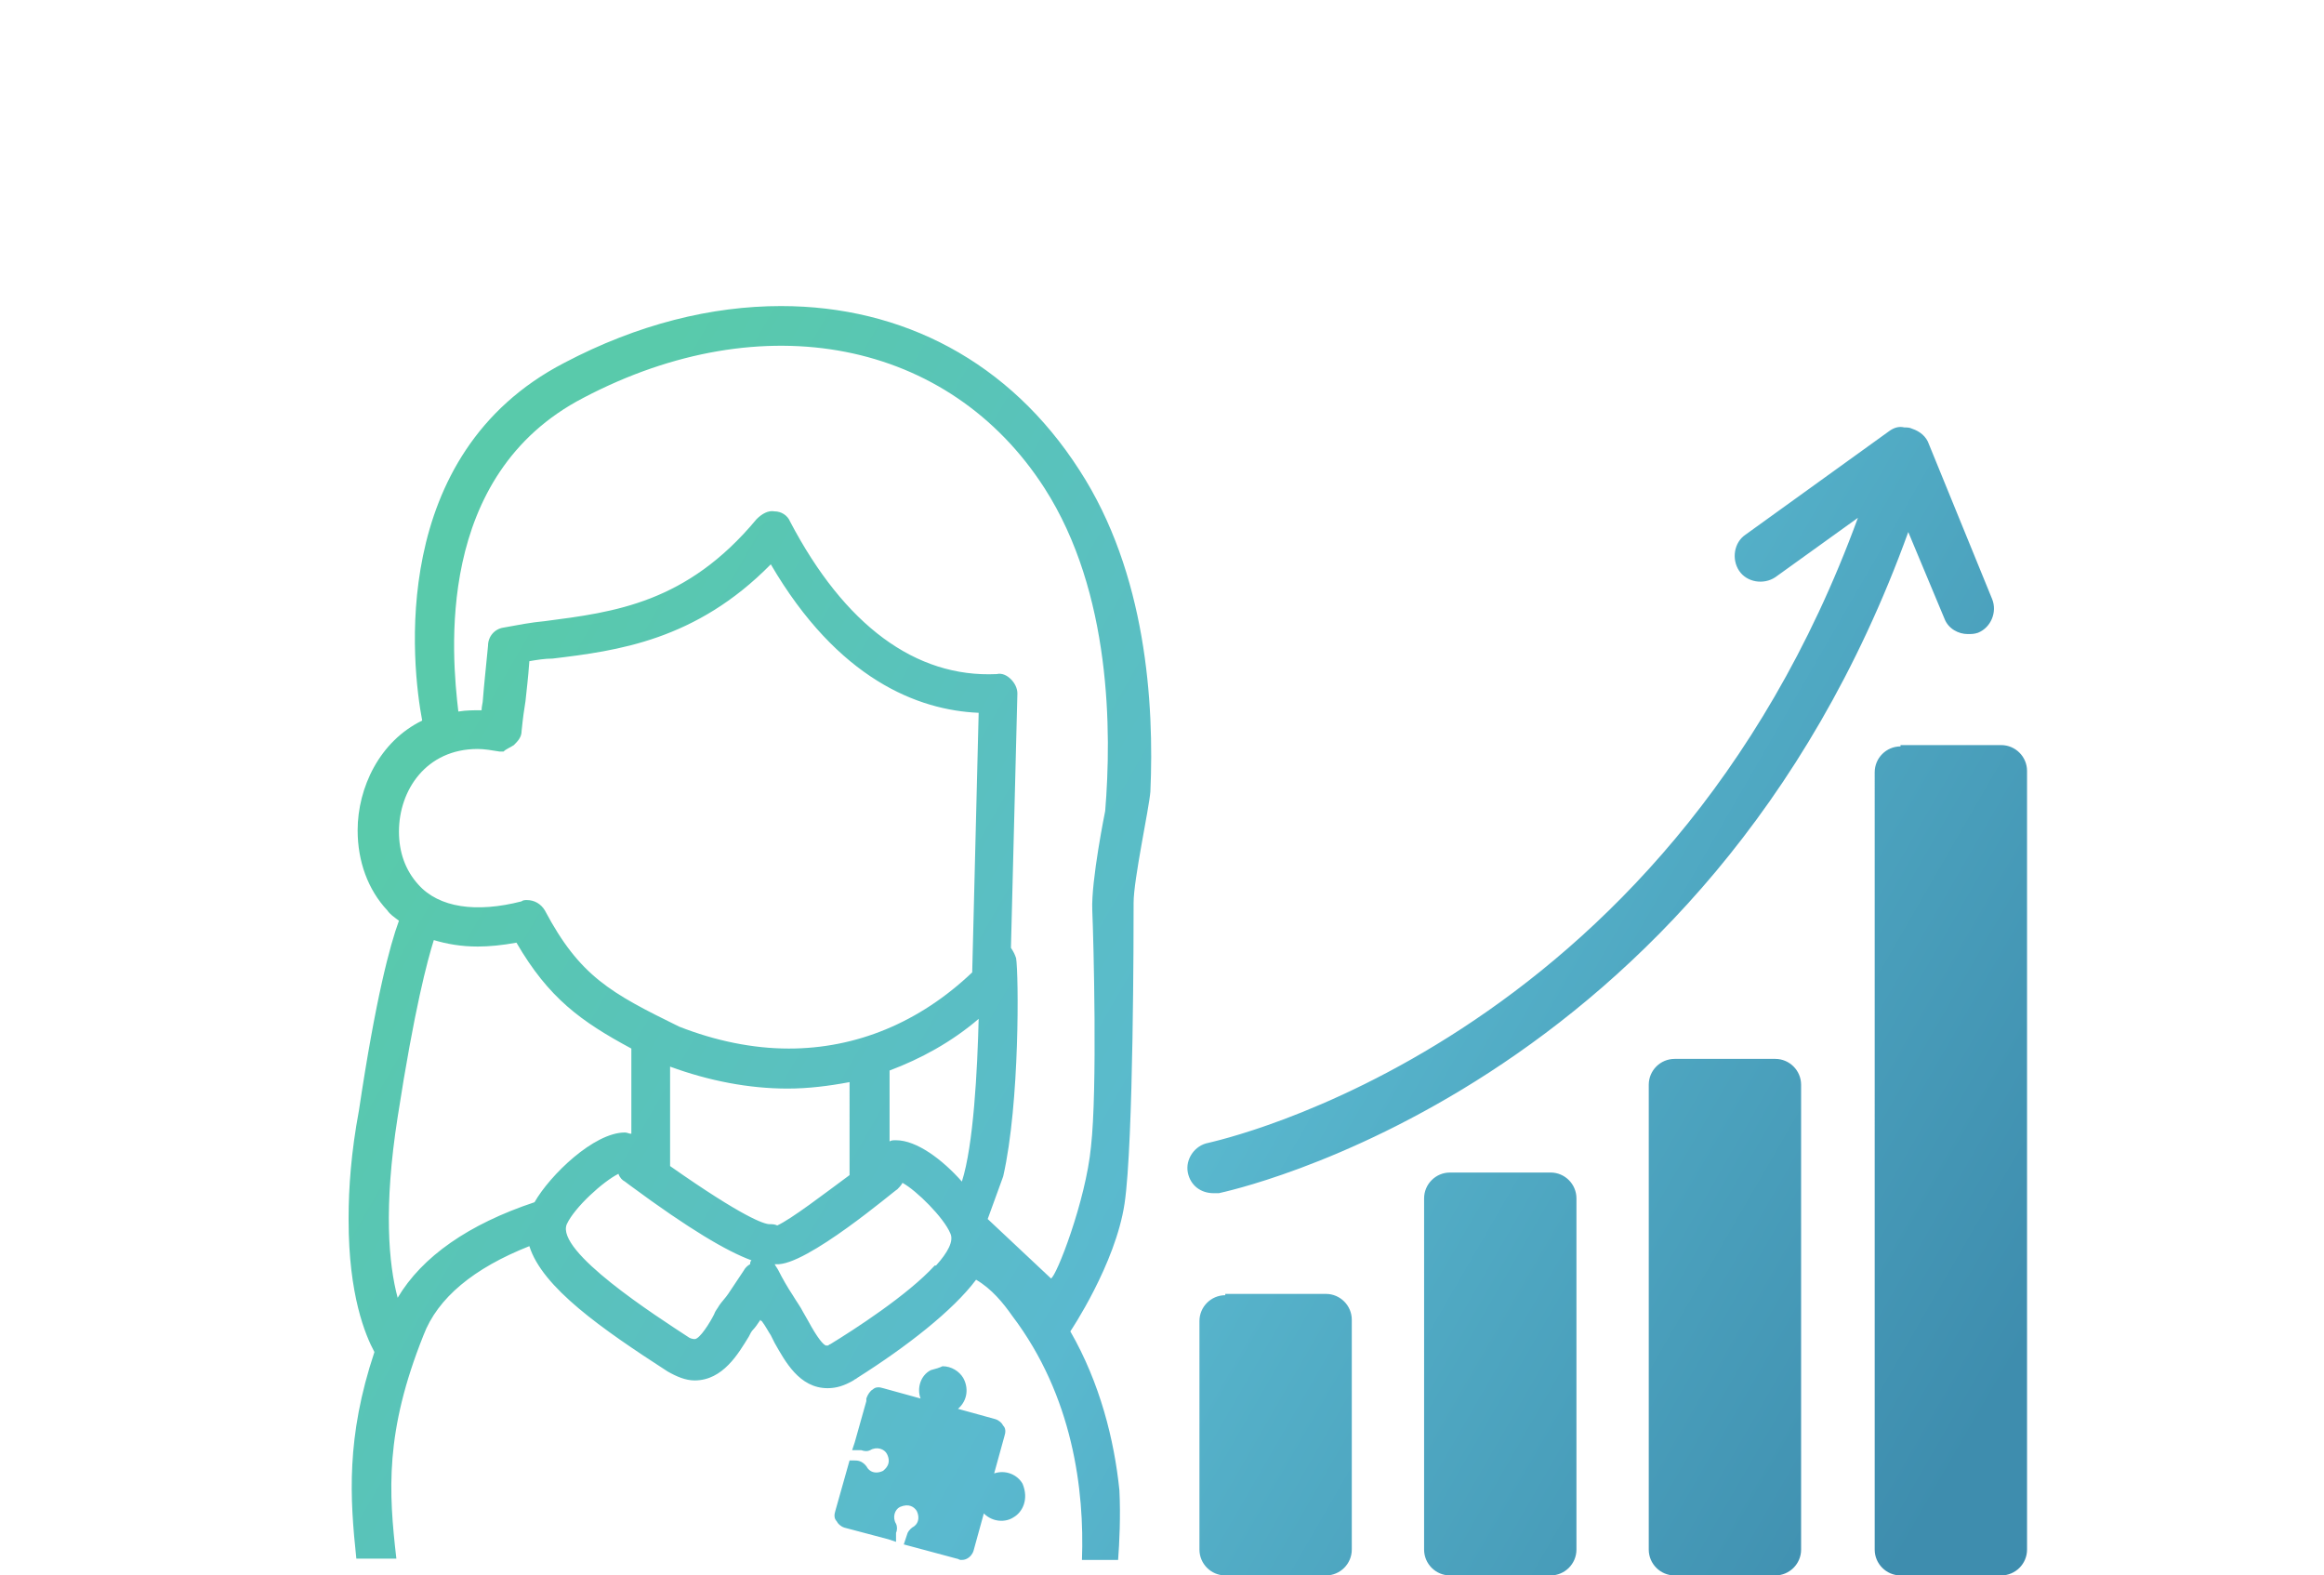 <svg xmlns="http://www.w3.org/2000/svg" viewBox="0 0 180 122"><linearGradient id="a" gradientUnits="userSpaceOnUse" x1="39.051" y1="48.627" x2="152.179" y2="113.942"><stop offset="0" stop-color="#59caab"/><stop offset=".497" stop-color="#5ab9cf"/><stop offset=".995" stop-color="#3e8dae"/></linearGradient><path d="M72.1 106.1c-.8.4-1.1 1.4-.8 2.2l-2.9-.8c-.3-.1-.6-.1-.8.1-.2.1-.4.4-.5.7v.2l-.9 3.2-.2.6h.7c.3.1.5.1.7 0 .5-.3 1.1-.1 1.3.3.4.8-.2 1.2-.3 1.3-.4.2-.9.2-1.2-.2-.1-.2-.3-.4-.5-.5-.2-.1-.4-.1-.5-.1h-.4l-1.1 3.9c-.1.3-.1.6.1.8.1.2.3.4.6.5l3.4.9.6.2v-.7c.1-.2.1-.5 0-.7-.3-.5-.1-1.1.3-1.3.7-.3 1.1 0 1.3.3.2.4.2.9-.2 1.2-.2.1-.4.3-.5.5l-.3.9 4.1 1.1c.1 0 .2.1.3.1.2 0 .3 0 .5-.1s.4-.3.5-.6l.8-2.9c.7.7 1.7.7 2.3.3.7-.4 1.2-1.4.7-2.6-.4-.7-1.3-1.1-2.2-.8l.8-2.9c.1-.3.1-.6-.1-.8-.1-.2-.3-.4-.6-.5l-2.9-.8c.8-.7.8-1.7.4-2.4-.3-.5-.9-.9-1.6-.9-.2.1-.5.2-.9.3m22.8-5.8c-1.1 0-2 .9-2 2V120c0 1.1.9 2 2 2h7.8c1.1 0 2-.9 2-2v-17.8c0-1.1-.9-2-2-2h-7.8zm17.4-9.5c-1.1 0-2 .9-2 2V120c0 1.1.9 2 2 2h7.8c1.1 0 2-.9 2-2V92.8c0-1.1-.9-2-2-2h-7.8zm17.4-8.8c-1.1 0-2 .9-2 2v36c0 1.1.9 2 2 2h7.8c1.1 0 2-.9 2-2V84c0-1.1-.9-2-2-2h-7.8zm17.5-24.2c-1.1 0-2 .9-2 2V120c0 1.1.9 2 2 2h7.8c1.1 0 2-.9 2-2V59.7c0-1.1-.9-2-2-2h-7.8zm-.9-24.4l-11.1 8c-.9.6-1.1 1.9-.5 2.8.6.9 1.9 1.1 2.8.5l6.4-4.6c-15 41-50 48.3-50.3 48.4-1.1.2-1.8 1.3-1.6 2.3.2 1 1 1.6 2 1.6h.4c.4-.1 37.7-7.8 53.4-51.2l2.8 6.7c.3.8 1.1 1.2 1.8 1.2.3 0 .5 0 .8-.1 1-.4 1.5-1.6 1.1-2.6l-4.9-12c-.2-.6-.7-1-1.3-1.2-.2-.1-.4-.1-.6-.1-.4-.1-.8 0-1.2.3M69.5 92.1c.1-.1.3-.3.4-.5 1.1.6 3.2 2.7 3.7 3.9.3.6-.2 1.5-1.1 2.5h-.1c-2.1 2.3-6.3 5-8.1 6.1-.1 0-.1.1-.2.1H64c-.2 0-.7-.6-1.4-1.9-.1-.2-.3-.5-.4-.7-.2-.4-.5-.8-.8-1.3-.4-.6-.8-1.3-1.1-1.9-.1-.2-.2-.3-.3-.5h.1c2.3.2 9.3-5.8 9.4-5.8m-16.1 11.5c-2.6-1.7-10.4-6.7-9.5-8.8.6-1.3 2.8-3.3 4-3.9.1.3.3.5.5.6l.4.3c4.6 3.4 7.5 5.1 9.4 5.8-.1.1-.1.2-.1.3-.2.1-.4.3-.5.5l-1.2 1.8c-.2.3-.5.6-.7.9-.1.2-.3.4-.4.7-.3.6-1.1 1.9-1.5 1.9 0 0-.2 0-.4-.1m-1.5-13.3v-7.7c3 1.1 6.1 1.7 9.1 1.7 1.6 0 3.2-.2 4.8-.5V91c-1.9 1.4-4.5 3.4-5.6 3.9-.2-.1-.4-.1-.6-.1-.4 0-2-.5-7.7-4.5m17-7.4c2.4-.9 4.8-2.2 6.9-4-.1 4-.4 9.8-1.3 12.6-1.5-1.7-3.5-3.2-5.1-3.2-.2 0-.4 0-.5.1v-5.5zm-38.1 3.6c1.3-8.4 2.3-12.1 2.8-13.7 1 .3 2.1.5 3.4.5.9 0 1.9-.1 3-.3 2.5 4.3 5 6.1 8.9 8.2v6.6c-.2 0-.3-.1-.5-.1-2.4 0-5.8 3.3-7 5.4-5.1 1.7-8.7 4.2-10.6 7.4-.7-2.6-1.1-7 0-14m9-28.8c.3-.3.6-.6.6-1.1.1-1 .2-1.7.3-2.3.1-1 .2-1.7.3-3.1.6-.1 1.2-.2 1.8-.2 5-.6 11.1-1.4 16.9-7.3 5.2 8.9 11.4 11.3 16.1 11.5l-.5 20.1c-4.1 3.9-9 5.9-14.2 5.9-2.8 0-5.7-.6-8.5-1.7-5.3-2.6-7.7-3.9-10.4-9-.3-.5-.8-.8-1.4-.8-.1 0-.3 0-.4.1-3.5.9-6.4.5-8-1.3-1-1.1-1.5-2.5-1.5-4.1 0-3.2 2.1-6.4 6.1-6.4.5 0 1.1.1 1.7.2h.3c.2-.2.5-.3.8-.5m5.4-26.9c13.9-7.3 28.3-4.5 35.7 7 5.2 8.1 5.2 18.9 4.7 25 0 0-1.1 5.4-1 7.7.1 2.3.4 13.9-.1 18.3-.4 4.2-2.7 10.1-3.1 10.2l-4.9-4.6 1.2-3.3c1.3-5.7 1.2-15.7 1-16.9-.1-.3-.2-.5-.4-.8l.5-19.7c0-.4-.2-.8-.5-1.1-.3-.3-.7-.5-1.1-.4-6.3.3-11.8-3.8-16-11.8-.2-.5-.7-.8-1.2-.8-.5-.1-1 .2-1.4.6-5.4 6.5-11 7.2-16.4 7.9-1.1.1-2.1.3-3.2.5-.7.1-1.2.7-1.2 1.4-.2 2.1-.3 2.9-.4 4.2 0 .2-.1.5-.1.8-.6 0-1.2 0-1.8.1-.5-4.3-1.9-18.3 9.7-24.3m15.3-7.1c-5.4 0-11.1 1.4-16.8 4.4-13.7 7.1-11.8 23.5-11 27.7-3.3 1.6-5 5.2-5 8.5 0 2.4.8 4.6 2.3 6.2.2.3.5.5.9.8-.7 1.9-1.8 6-3.1 14.7-.6 3.2-.8 6-.8 8.3v.2c0 5.8 1.3 8.9 2 10.2-2.2 6.6-1.9 11.3-1.4 16h3.1c-.6-5.2-.9-9.8 2.1-17.3 1.1-2.9 3.9-5.2 8.2-6.9 1 3.2 5.6 6.4 10.7 9.7.7.4 1.4.7 2.1.7 2.2 0 3.4-2.1 4.2-3.4.1-.2.2-.4.3-.5.2-.2.4-.5.6-.8 0 0 0 .1.1.1.3.4.5.8.7 1.1l.3.6c.8 1.4 1.9 3.5 4.1 3.5.7 0 1.3-.2 2-.6.1-.1.2-.1.3-.2 3.8-2.4 7.4-5.2 9.2-7.6 1.2.7 2.1 1.8 2.8 2.8 4.7 6.2 5.6 13.5 5.4 18.9h2.8c.1-1.3.2-3.4.1-5.4-.4-3.9-1.5-8.3-3.8-12.3 0 0 3.5-5.2 4.2-9.9.7-4.7.7-21.5.7-23.3 0-1.8 1.2-7.3 1.3-8.6.3-6.8-.3-16.9-5.5-24.9-5.4-8.4-13.7-12.7-23.1-12.7z" fill="url(#a)"/></svg>